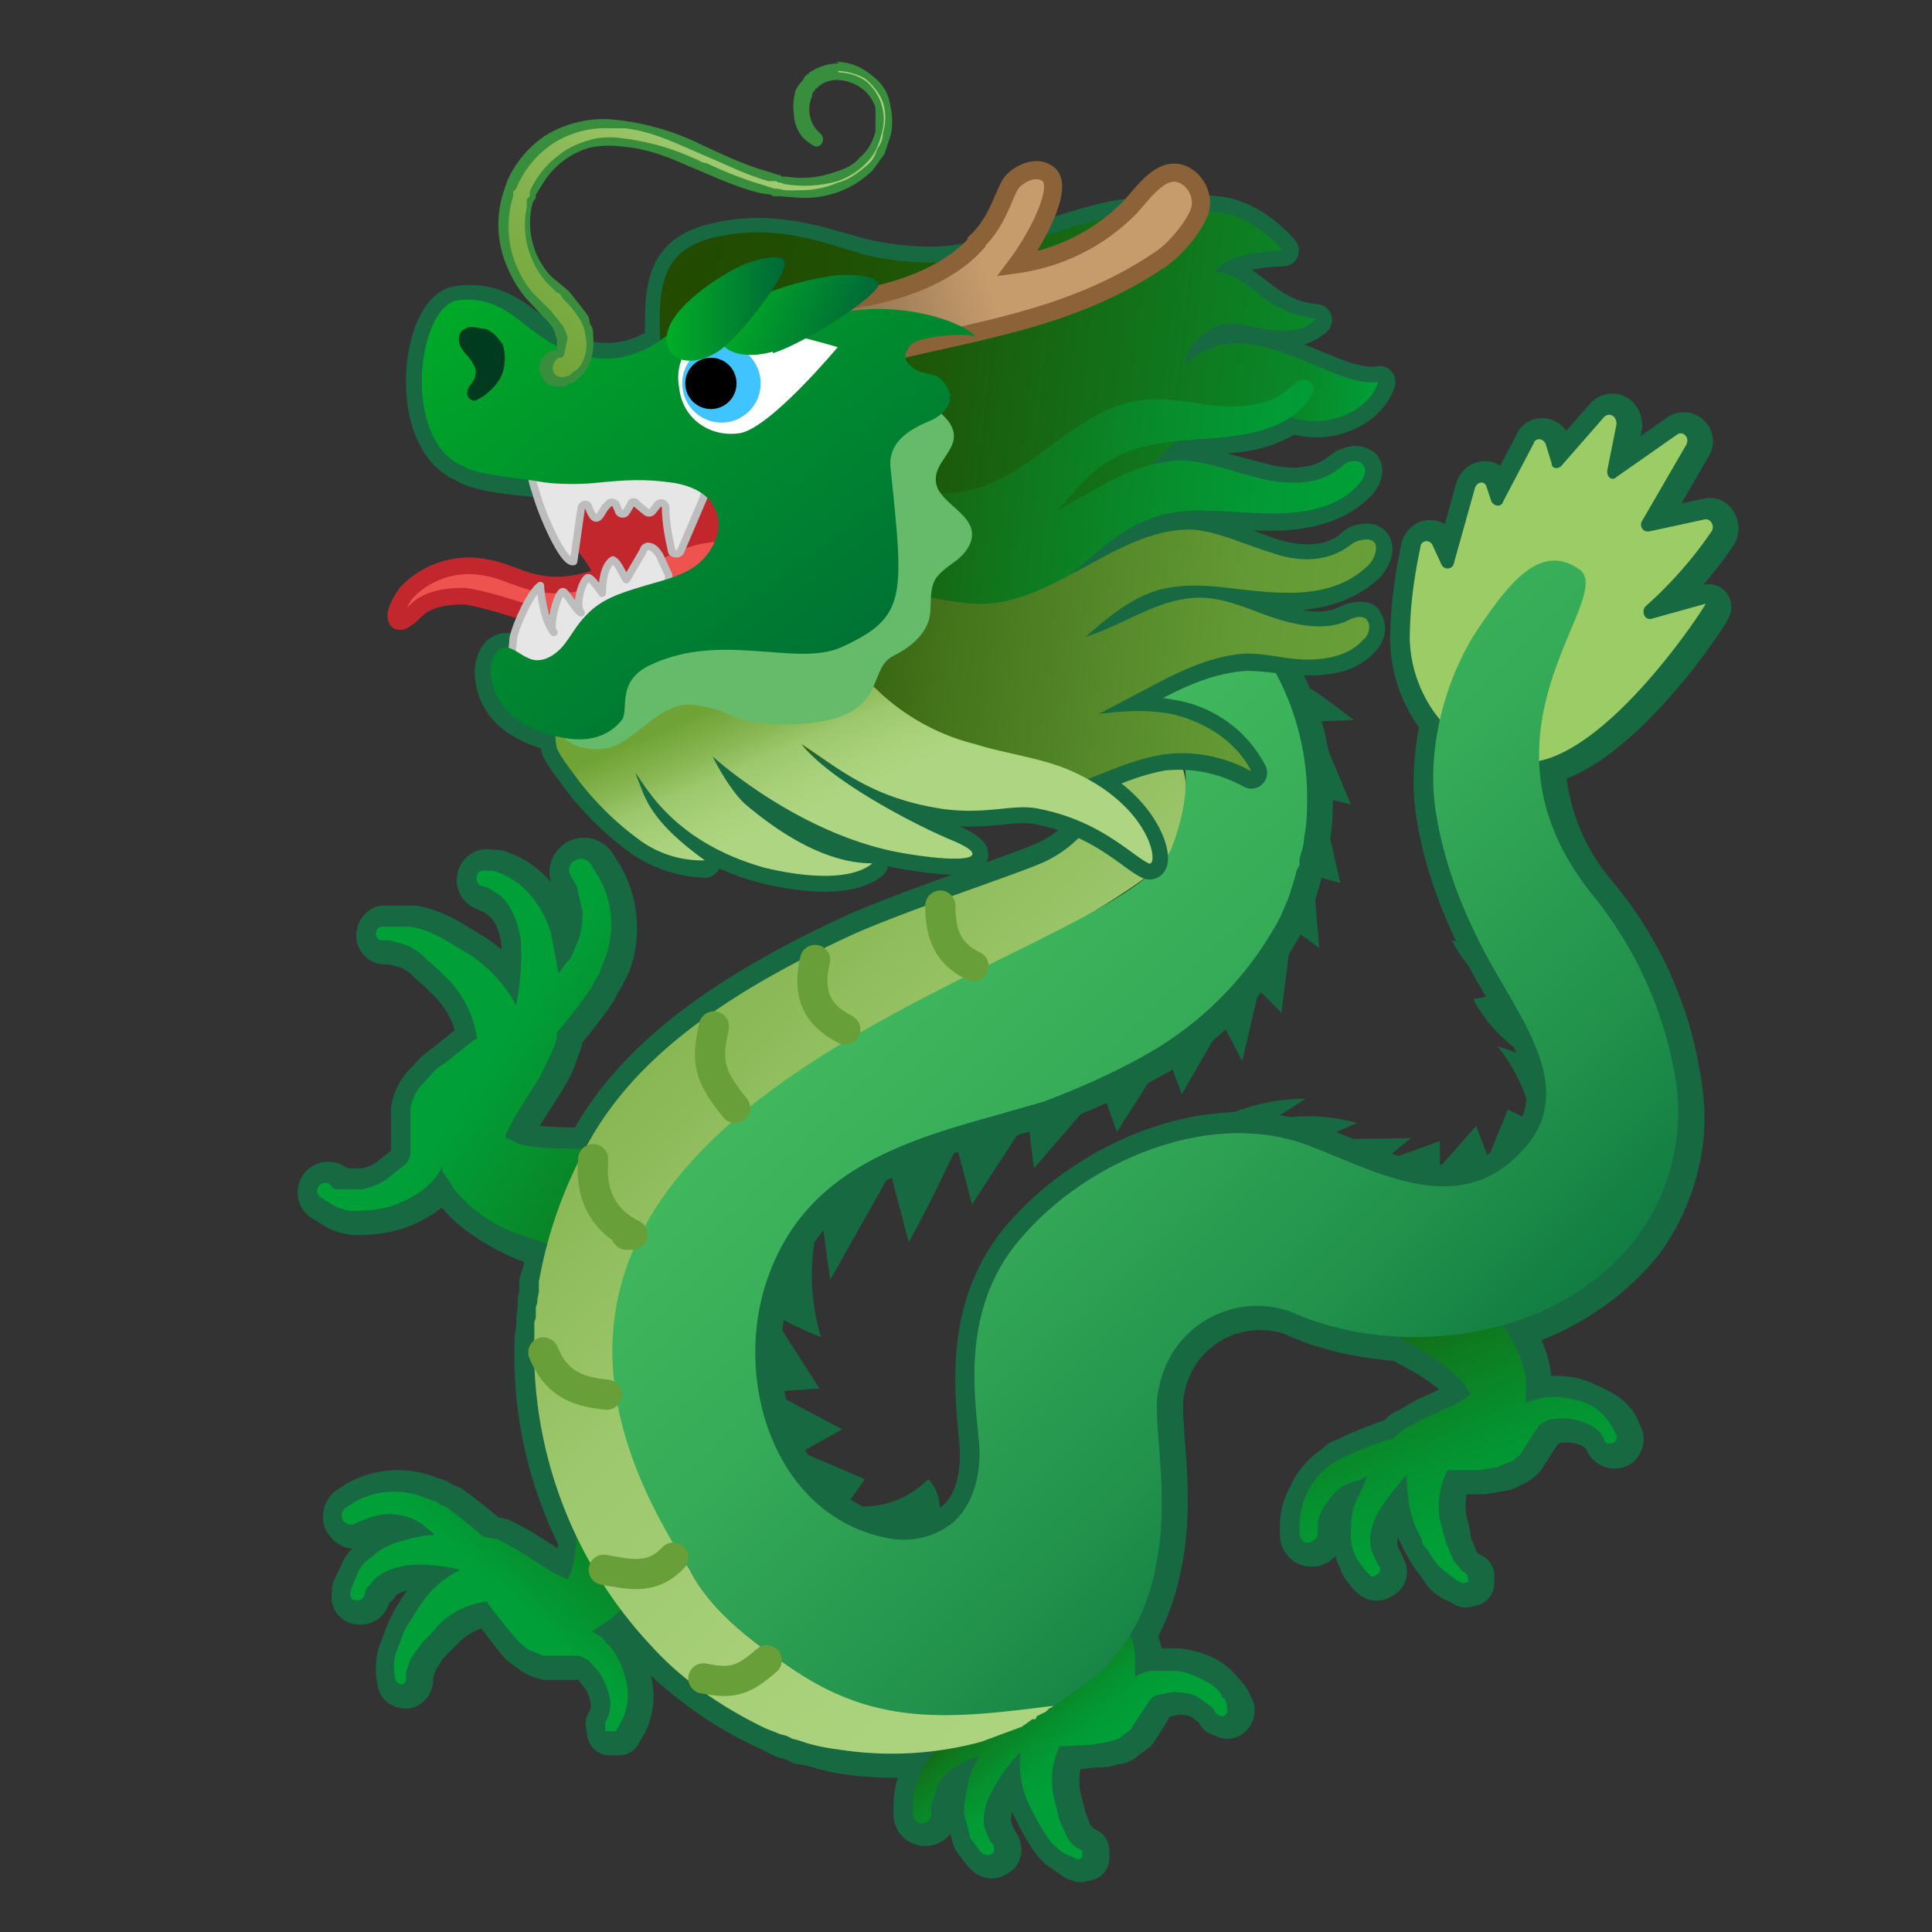 <svg viewBox="0 0 128 128" xmlns="http://www.w3.org/2000/svg"><rect x="0" y="0" width="128" height="128" fill="#333333" stroke="none"/><path d="M113.6 35.3c.2-.3 0-.9-.4-.8l-3.7.8c-.4 0-.7-.4-.5-.8l2.9-5c.3-.4-.2-.9-.6-.6l-4 2.8c-.3.3-.7 0-.6-.5l.6-3c0-.5-.4-.8-.8-.5l-2.8 3.2c-.2.3-.6.3-.7-.1l-.4-1.3c-.2-.4-.7-.4-.8 0l-2 3.8c-.1.4-.6.4-.8 0l-.3-1c-.1-.4-.7-.3-.8.2l-1.4 5c0 .4-.6.4-.8 0l-.6-1.3c-.2-.4-.7-.3-.8.2-.3 1.4-.7 3.7-.7 6.1a8.7 8.7 0 0 0 2 5.3c-.4 2-.6 4-.3 6 .6 4 2.3 7.9 4.4 11.4 2 3.4 4.8 7.7 1.2 11.3-4.2 4.4-9.7 1-14-.5-6.5-2.5-14.8 1-19.2 6.3-4.1 5-2.7 11.2-2.6 14 0 1.7-.4 3.6-1.8 4.7a5.2 5.2 0 0 1-4.3 1c-7.6-1.5-10.4-10.8-7.8-17.6 2.5-6.6 8.5-8.7 14.6-10.3l3.5-1c2.4-.9 4.9-2 7.4-3.4a22.6 22.6 0 0 0 8.3-8.8l.3-.7.3-.7.4-1.3.1-.4.2-.5V57c.1-.5.3-.9.3-1.4.2-1 .2-1.9.2-2.9a17.4 17.4 0 0 0-3.4-10 29 29 0 0 0-9-8.4l-2.6-1.7-.3-.2a6.2 6.2 0 0 0-8.3 1.7 6.6 6.6 0 0 0 1.3 9l1 .8 1.7 1.3a38 38 0 0 1 2.2 1.8 15 15 0 0 1 3 3.4l.7 1.4c.2.4 0 .7 0 1v.8-.2l-.2.5-.1.3-.1.1-.2.3-.2.3a8 8 0 0 1-2.7 2.2c-1.3.7-9.7 3.4-13.3 5.1-8.8 4.1-14.1 8.3-17 13.4l-.3.6c-1.5 0-3.2 0-4.4-.3l-.8-.4h-.1v-.2l.6-1.2 1.7-2.7c.3-.5.6-1 .8-1.7.1-.3.3-.6.3-1v-.2a31.6 31.6 0 0 0 2.3-3l.2-.4.3-.5.4-.8a6.8 6.8 0 0 0-.5-5.7l-.5-.8a.8.8 0 0 0-1-.2c-.4.3-.5.7-.3 1l.4.7c.1.4.4 1 .4 1.8 0 .7-.1 1.5-.5 2.4l-.3.6-.2.3-.3.3-.3.4-.5-2.7a7 7 0 0 0-1.2-2.3 5.1 5.1 0 0 0-2.6-1.8h-.4c-.3-.1-.6 0-.7.3-.1.3 0 .6.3.7l.4.2c.2 0 .5.2.8.5.6.4 1.2 1.4 1.4 2.8.1 1.3 0 2.8-.3 4.4a9.5 9.5 0 0 0-3-3.3l-1-.6-1-.6c-.6-.3-1.3-.6-2-.7h-2c-.2.1-.3.3-.3.5s.2.4.4.4h.5l1.1.3c.4.2 1 .5 1.4 1l.7.6.8.8a7 7 0 0 1 1.8 3.8l-.2.1-.5.4-1.5 1.2c-.4.3-.7.5-1.1 1l-.3.3a3.2 3.2 0 0 0-.8 1.6v3s-.1.5-.3.7l-1 .8a4 4 0 0 1-2 .9h-1.5c-.4 0-.5-.3-.5-.3a.5.5 0 0 0-.7.8l.8.5a3 3 0 0 0 2 .4 6.8 6.8 0 0 0 4.3-1.6 4 4 0 0 0 1-1.3v.3l.5.7.3.5c.5.6 1 1.1 1.6 1.5a13.6 13.6 0 0 0 4.6 2.2c-.1.4-.3.9-.3 1.4l-.3 1v.7l-.1.5v.5l-.1.7v.6l-.1.6a27 27 0 0 0 2.9 13.4c0 .7-.2 1.4-.3 2l-.3.6v.1h-.2l-1-.5-2.2-1.4-1.3-.7-.9-.2a31.8 31.8 0 0 0-2.5-2l-.3-.1-.4-.2c-.2-.2-.5-.2-.7-.3a5.4 5.4 0 0 0-4.7.3l-.6.4c-.2.2-.3.6-.1.8.2.3.5.4.8.2l.6-.2 1.4-.4a4 4 0 0 1 2 .4l.4.3.2.2.3.2.4.3c-.8 0-1.6.2-2.3.4a4 4 0 0 0-1.8 1c-.5.3-.9.7-1 1.1l-.5 1v.3c-.1.2 0 .5.2.5.2.1.5 0 .6-.2l.1-.3c.1-.2.2-.4.5-.6.3-.6 1.1-1 2.3-1.2 1-.1 2.2 0 3.6.3-1 .5-2 1.3-2.8 2.4l-.5.8-.4.8-.6 1.6a3.7 3.7 0 0 0 0 1.7c0 .2.2.3.4.3.1 0 .3-.2.3-.4v-.4l.3-.9.7-1.1.6-.6.6-.6a5.6 5.6 0 0 1 3.1-1.5l.1.1a36.6 36.6 0 0 0 2 2.6l.7.5c.2.2.6.3.9.4h2.4c.1 0 .5.1.7.3l.6.8c.4.5.6 1.1.7 1.6a2.3 2.3 0 0 1-.3 1.7l.1.6h.6l.4-.7c.2-.4.4-1 .4-1.7s-.2-1.5-.6-2.3l-.7-1.1-1-.8 1.2-.8.7-.7 2 2.5c2.1 2.1 4.7 4 7.6 5.3l1 .5h.3l.1.1.3.1.4.2.7.1a13 13 0 0 0 1.9.5 22.7 22.7 0 0 0 6.5.1 5 5 0 0 0-1.5 3.4v.7c0 .4.3.6.6.6.4 0 .6-.3.6-.6v-.6c.1-.3.2-.8.5-1.3s.7-1 1.3-1.3l.5-.3.5-.2.5-.2-.9 2c-.2.7-.2 1.4-.1 2l.4 1.5.6.8.2.2c.2.2.4.2.6 0 .2 0 .2-.3.1-.5l-.2-.3-.3-.7c-.2-.5-.2-1.4.3-2.4a11 11 0 0 1 2-2.8c-.1 1 0 2.3.6 3.5l.4.8.4.7c.3.5.6 1 1 1.3l1 .7.3.1.4-.1v-.5l-.4-.2-.6-.6-.5-1.2-.2-.8-.2-.8a5.2 5.2 0 0 1 .4-3.2h.1l2-.2c.4 0 .7 0 1.1-.2.2 0 .5 0 .7-.2l.8-.6.7-1.1.5-.9.6-.3 1-.2c.6 0 1.2.1 1.6.3l1 .7.2.4.5.2c.2 0 .4-.3.3-.5l-.3-.6c-.3-.3-.6-.8-1.2-1.2s-1.3-.6-2.1-.7h-1.3c-.4.2-.8.2-1.2.5v-1.4c0-.5-.2-1-.4-1.5.6-1.1 1.3-2.6 1.7-4.7 1-4.8-.3-9.8.2-11.6a6.6 6.6 0 0 1 8.7-5c2.1 1 4.6 1.5 7.1 1.7l1.8 1c1 .6 2 1.4 2.7 2.1l.4.6v.1l-1 .6-2.2 1-1.2.7c-.3.1-.5.3-.7.6a21.9 21.9 0 0 0-3.5 1.4c-.2 0-.4.2-.6.4-.8.5-1.4 1.3-1.7 2-.4.7-.5 1.4-.5 1.8v.7a.6.6 0 0 0 1.2 0v-.5c0-.3.3-.9.5-1.3.3-.5.8-1 1.4-1.4l.5-.2.5-.2.4-.1-.8 2c-.2.6-.3 1.3-.2 1.9 0 .6.2 1.1.4 1.5.1.4.4.6.5.8l.2.2c.2.2.4.2.6 0 .2 0 .3-.3.1-.5l-.1-.3-.3-.6c-.2-.6-.2-1.5.3-2.5.4-.9 1.1-1.8 2-2.7 0 1 0 2.3.5 3.5l.4.8.4.7 1 1.4c.4.4.7.5 1 .6l.3.2.4-.1v-.5l-.4-.2c-.1-.1-.4-.3-.6-.7l-.5-1.2-.1-.7-.2-.8a5.3 5.3 0 0 1 .4-3.3h2.2l1.1-.2c.2 0 .5-.1.7-.3.3 0 .6-.3.8-.5l.7-1.1.6-.9.6-.3a4 4 0 0 1 2.6.2 2.3 2.3 0 0 1 1.1 1.1c.1.2.3.3.5.3.3 0 .4-.3.4-.5l-.3-.7c-.2-.4-.6-.8-1.2-1.1s-1.3-.7-2.1-.8a5 5 0 0 0-1.3 0 2 2 0 0 0-1.2.4v-1.4a5.6 5.6 0 0 0-1.5-3.7c3.5-1 6.7-3 9-5.9 2-2.8 3-6.4 2.5-9.8a25 25 0 0 0-5.5-12.8 14.5 14.5 0 0 1-3.6-9c5.1-1 11.2-10.3 11-10.3l-3.6 1c-.4 0-.7-.6-.3-1 1.6-1.4 3-3 4.3-4.9zM33.6 76v-.2.2zm4.4 28.9zm59.8-12.4v-.2c.2 0 .1 0 0 .2z" fill="none" stroke="#176942" stroke-linecap="round" stroke-linejoin="round" stroke-miterlimit="10" stroke-width="3"/><path d="M86.5 72.8l-2.2 1.4c1.9-.4 3.8-.3 5.6.2l-2.5 1.1 6.1-.1-2 1.6 3.9-1.4v1.7l2.4-2.7.8 2.1 1.3-3.2 1.6.8c-.3-1.8-1.1-3.5-2.3-5l2 .7a9.9 9.9 0 0 1-3.6-3.8l2.1-.4c-1.5-.7-2.8-2-3.5-3.5l1.5.4c-3.8-3.8-1.9-4.5-2-6.4 0-.1 2.9 6 4.5 8.5 1.1 1.8 2.3 3.6 2.8 5.7s.5 4.3-.7 6c-1.5 2.2-4.4 3-7 2.7s-4.9-1.4-7.3-2.4c-2.4-1-4.9-2-7.5-1.8-.5 0-2 .7-2.5.8.5-1 3.3-2 4.3-2.3 1.4-.5 2.8-.7 4.2-.7z" fill="#176942"/><linearGradient id="a" x1="65.6" x2="71.4" y1="110.3" y2="117.1" gradientUnits="userSpaceOnUse"><stop stop-color="#224A00" offset="0"/><stop stop-color="#1D5608" offset=".1"/><stop stop-color="#10761D" offset=".3"/><stop stop-color="#078D2C" offset=".6"/><stop stop-color="#029A35" offset=".8"/><stop stop-color="#009F38" offset="1"/></linearGradient><path d="M81 112.5c-.1-.4-.5-.8-1.1-1.1s-1.3-.7-2.2-.7h-1.3c-.4 0-.7.1-1.2.4v-1.3c0-.6-.2-1.2-.4-1.7-.4-1-1-1.8-1.5-2.5l-1.5-1.7-3-3v-.1a3.3 3.3 0 1 0-4 5.2l3.6 2c1 .6 2.1 1.3 2.8 2l.3.5.1.2-1 .6-2.2 1-1.2.8-.7.6-1.4.6a18 18 0 0 0-2 .9l-.6.4a5.2 5.2 0 0 0-2 4.6c0 .3.2.6.6.6.3 0 .6-.3.6-.6v-.6l.4-1.3c.3-.5.7-1 1.3-1.3l.5-.3.5-.2.5-.2c-.4.7-.7 1.4-.8 2s-.3 1.4-.2 2l.4 1.5.6.8.2.2c.2.1.4.2.6 0 .2 0 .2-.4.1-.6l-.2-.2-.3-.7c-.2-.5-.2-1.4.3-2.4a11 11 0 0 1 2-2.8c-.1 1 0 2.3.6 3.5l.4.8.4.7c.3.5.6 1 1 1.3.3.3.7.5 1 .6l.4.2.3-.1v-.5l-.4-.2c-.2-.2-.4-.3-.6-.7l-.5-1.1-.2-.8-.2-.8a5.2 5.2 0 0 1 .4-3.3h.1l2-.1 1.1-.2.7-.2.8-.6.7-1.1.6-.9s.3-.3.5-.3l1-.2c.6 0 1.2.1 1.6.3l1 .7.2.3c.1.2.3.3.5.3s.4-.3.3-.5c0-.1 0-.4-.2-.7zm-9.2-2.1c.1 0 0 0 0 .1v-.1z" fill="url(#a)"/><linearGradient id="b" x1="88.9" x2="97.9" y1="80.6" y2="101.3" gradientUnits="userSpaceOnUse"><stop stop-color="#224A00" offset="0"/><stop stop-color="#205004" offset=".1"/><stop stop-color="#0E7B20" offset=".5"/><stop stop-color="#049532" offset=".8"/><stop stop-color="#009F38" offset="1"/></linearGradient><path d="M107.1 95.1l-.3-.6c-.3-.4-.5-.8-1.1-1.2s-1.3-.6-2.1-.7a5 5 0 0 0-1.4 0l-1.1.3v-1.3c0-.6-.2-1.2-.4-1.7-.4-1-.9-1.8-1.4-2.5a23 23 0 0 0-1.4-1.8L95 82.5l-.7-.7a3.3 3.3 0 1 0-3.5 5.7l3.6 2.1c1 .6 2 1.4 2.6 2.1l.4.6v.1l-.9.6-2.2 1-1.3.7-.7.6a21.9 21.9 0 0 0-3.4 1.3l-.7.4a5 5 0 0 0-2.1 3.9v.7c0 .3.2.6.5.6.4 0 .7-.3.7-.6v-.6c0-.4.2-.8.5-1.3.3-.4.7-1 1.3-1.3l.5-.2.6-.2.4-.2-.9 2c-.2.7-.2 1.4-.2 2 0 .6.2 1.1.4 1.5l.6.8.2.2c.1.2.4.2.5 0 .2 0 .3-.3.2-.5l-.2-.3-.3-.7c-.2-.5-.2-1.4.3-2.4.5-.9 1.2-1.8 2-2.7 0 1 .1 2.3.6 3.5l.4.8c0 .3.2.5.4.7.3.5.6 1 1 1.3l.9.7.4.2.4-.1-.1-.5-.3-.2-.6-.7-.5-1.2-.2-.7-.2-.8a5.3 5.3 0 0 1 .5-3.3H98l1.2-.2.7-.3c.3 0 .5-.3.8-.5l.7-1.1.6-.9.5-.3a4 4 0 0 1 2.6.2c.5.2.8.5 1 .7l.2.4c0 .2.3.3.5.2.2 0 .4-.3.3-.5zm-9.4-3z" fill="url(#b)"/><path d="M89.7 47.7l-2.5.1 2.3 5.5-2-.5 1.3 5.7L87 58l.4 4.8-1.8-1.3-.7 5.6-1.5-1.5-1.1 4.7-1.3-2.5-2.7 4.7-1-2.7L74 75l-1-2.8-4.5 5.2-.4-3.3-3.7 5.7-1-3.8c-1 2-2 4.2-3.2 6.3L59 77.7l-4 7.1-.6-4.4a14 14 0 0 0 0 8.2c-1.2-.5-2.3-1-3.3-1.6l3.2 5-3.2.2 4.7 2.5-2.7 1.5 4.2 1.8-1.2 1.7c2 .4 4-.3 5.4-1.7 1 1 1 2.8.1 3.9-1 1-2.5 1.4-3.9 1s-2.6-1-3.6-2c-2.8-2.5-4.6-6.1-4.9-9.8s.7-7.6 3-10.6c3.5-4.8 9.5-7 15-9s11.6-4 15.3-8.7a15.7 15.7 0 0 0 3-13.5c-.2-.9-1.6-3.4-1-4.2.9-1 4.3 2 5.2 2.6z" fill="#176942"/><linearGradient id="c" x1="45.9" x2="33.4" y1="91.8" y2="105.6" gradientUnits="userSpaceOnUse"><stop stop-color="#224A00" offset="0"/><stop stop-color="#146E18" offset=".4"/><stop stop-color="#009F38" offset="1"/></linearGradient><path d="M41.4 92.3a3.5 3.5 0 0 0-3.3 3.6l.1 4.4c0 1.2 0 2.6-.3 3.6l-.2.6-.1.1h-.1l-1-.5-2.2-1.4-1.3-.7-1-.2a31.8 31.8 0 0 0-2.5-2l-.3-.1-.3-.2-.8-.3a5.4 5.4 0 0 0-4.6.3l-.6.4c-.3.2-.3.6-.2.8.2.3.6.4.9.2l.5-.2a4 4 0 0 1 3.4 0l.5.3.2.2.3.2.3.3c-.8 0-1.5.2-2.2.4-.7.2-1.4.5-1.9 1-.5.3-.8.7-1 1.1l-.4 1-.1.3c0 .2 0 .5.3.5.2.1.5 0 .6-.2l.1-.3c0-.2.2-.4.4-.6.4-.6 1.2-1 2.4-1.2 1-.1 2.2 0 3.5.3-1 .5-2 1.3-2.7 2.4l-.5.8-.5.8-.6 1.6a3.7 3.7 0 0 0 0 1.7c.1.2.3.3.4.3.2 0 .3-.2.3-.4v-.4l.3-.9.8-1.1.6-.6.5-.6a5.6 5.6 0 0 1 3.2-1.5v.1a36.6 36.6 0 0 0 2.1 2.6l.6.5 1 .4h2.4l.6.3.7.8c.3.5.6 1.1.7 1.7a2.2 2.2 0 0 1-.3 1.6v.6h.7l.4-.7c.2-.4.4-1 .4-1.7s-.2-1.5-.6-2.3c-.2-.4-.4-.8-.8-1.1a2 2 0 0 0-1-.8l1.2-.8a7 7 0 0 0 1.3-1.3c.7-1 1-1.9 1.4-2.7l.7-2.3 1.1-4.3.1-1c0-2-1.7-3.4-3.6-3.4zM38 104.7h-.1.1z" fill="url(#c)"/><linearGradient id="d" x1="32.6" x2="55.8" y1="69.9" y2="85.1" gradientUnits="userSpaceOnUse"><stop stop-color="#009F38" offset="0"/><stop stop-color="#06902E" offset=".2"/><stop stop-color="#156A15" offset=".7"/><stop stop-color="#224A00" offset="1"/></linearGradient><path d="M44 75.9h-1.4l-3.9.2c-1.4 0-3.1 0-4.3-.3l-.8-.4h-.1v-.2l.6-1.2 1.7-2.7.8-1.7c.1-.3.3-.6.3-1v-.2a31.6 31.6 0 0 0 2.3-3l.2-.4.3-.5.3-.8a6.3 6.3 0 0 0-.4-5.7l-.5-.8a.8.8 0 0 0-1-.2c-.4.2-.5.7-.3 1l.4.7.4 1.7c0 .8-.1 1.6-.5 2.4l-.3.7-.2.2-.3.4-.3.4-.5-2.7a7 7 0 0 0-1.2-2.3 5.1 5.1 0 0 0-2.6-1.8h-.4c-.3-.1-.6 0-.7.3-.1.2 0 .6.3.7l.4.1.8.5c.6.5 1.2 1.5 1.4 3a17 17 0 0 1-.3 4.3 9.5 9.5 0 0 0-3-3.3l-1-.6-1-.6c-.6-.3-1.3-.6-2-.7h-2c-.2.1-.3.3-.3.5s.2.4.4.4h.5l1.1.3c.4.2 1 .5 1.4 1l.7.6.8.8a7 7 0 0 1 1.8 3.8l-.2.1-.5.4-1.5 1.2c-.4.2-.7.5-1.1 1l-.3.3a3.2 3.2 0 0 0-.8 1.6v3s-.1.5-.3.7l-1 .8a4 4 0 0 1-2 .9h-1.5c-.4 0-.5-.3-.5-.3a.5.5 0 0 0-.7.8l.8.5a3 3 0 0 0 2 .4 6.8 6.8 0 0 0 4.3-1.6 4 4 0 0 0 1-1.3v.3l.5.7.3.5a9.8 9.8 0 0 0 5 3.2l2.8 1 4 .9 1.3.4a4.3 4.3 0 0 0 5.3-4.3 4.3 4.3 0 0 0-4.4-4.1zm-10.6-.1v-.2.2z" fill="url(#d)"/><path d="M94.9 36.1l.6 1.3c.2.4.7.3.8 0l1.4-5c.1-.5.7-.6.8-.1l.3.9c.2.4.7.4.8 0l2-3.8c.1-.4.6-.4.8 0l.4 1.3c0 .4.5.4.7.1l2.8-3.2c.4-.3.8 0 .8.5l-.6 3c-.1.5.3.8.6.5l4-2.8c.4-.3.9.2.6.7l-2.9 5c-.2.3 0 .8.5.7l3.7-.8c.4 0 .6.5.4.8a26.9 26.9 0 0 1-4.3 4.9c-.4.3-.2 1 .3.9l3.6-1c.1 0-7 11-12.3 10.5a8 8 0 0 1-6-3.8 8.8 8.8 0 0 1-1.3-4.3c0-2.5.4-4.7.7-6.1 0-.5.6-.6.8-.2z" fill="#9CCC65"/><linearGradient id="e" x1="72.7" x2="72.9" y1="53.2" y2="53.4" gradientUnits="userSpaceOnUse"><stop stop-color="#47BF62" offset=".3"/><stop stop-color="#43BA5F" offset=".4"/><stop stop-color="#36AB58" offset=".6"/><stop stop-color="#22924C" offset=".8"/><stop stop-color="#066F3B" offset="1"/><stop stop-color="#006837" offset="1"/></linearGradient><path d="M72.8 53.5v-.3.2z" fill="url(#e)"/><linearGradient id="f" x1="31.1" x2="86.3" y1="49.5" y2="105.3" gradientUnits="userSpaceOnUse"><stop stop-color="#70A336" offset="0"/><stop stop-color="#89B754" offset=".3"/><stop stop-color="#9DC86D" offset=".5"/><stop stop-color="#AAD27C" offset=".8"/><stop stop-color="#AED581" offset="1"/></linearGradient><path d="M51.7 110c-3-2-5-4-6-6-18-27 32-43.1 32-48 3-6-2-10-8-12-1.3 0-2.9-.4-4.4-.2l1.7 1.3a38 38 0 0 1 2.1 1.8c1.4 1.1 2.5 2.4 3.1 3.4l.6 1.4c.1.4.2.7.1 1v.6c0-.3-.1.2-.1.2v-.2l-.1.5-.1.3-.1.1-.2.3-.2.3a8 8 0 0 1-2.7 2.2c-1.3.7-9.7 3.4-13.3 5.1-8.8 4.1-14.1 8.3-17 13.4a29.6 29.6 0 0 0-3.2 8.4l-.2 1v.7l-.1.5v.2l-.1.3v.7l-.1.3v.9a28.7 28.7 0 0 0 7.8 20.6c2 2.2 4.6 4 7.5 5.4l1 .4.4.1.4.2.4.1.6.2a13 13 0 0 0 2 .4 22.7 22.7 0 0 0 9.5-.5l2.7-1 .7-.5h.2l.1-.2.2-.1.4-.2.2-.2.2-.1.2-.2c-5.8-1.2-12.3 1.5-18.2-2.9z" fill="url(#f)"/><linearGradient id="g" x1="32.6" x2="102.6" y1="28.2" y2="99" gradientUnits="userSpaceOnUse"><stop stop-color="#47BF62" offset=".3"/><stop stop-color="#43BA5F" offset=".4"/><stop stop-color="#36AB58" offset=".6"/><stop stop-color="#22924C" offset=".8"/><stop stop-color="#066F3B" offset="1"/><stop stop-color="#006837" offset="1"/></linearGradient><path d="M111.1 72.1a26 26 0 0 0-5.5-12.7c-8.9-10.9 1.7-19.9-1-21.7-2.6-1.8-4.7 1.1-6.5 3.7-2.3 3.3-3.6 8.1-3 12.2s2.3 8 4.4 11.5c2 3.5 4.8 7.7 1.2 11.3-4.2 4.4-9.7 1.1-14-.5-6.5-2.5-14.8 1-19.2 6.3-4.2 5-2.7 11.3-2.6 14 0 1.8-.5 3.6-1.8 4.7a5.2 5.2 0 0 1-4.3 1C51.1 100.4 48.4 91 51 84.3c2.5-6.6 8.5-8.6 14.6-10.3l3.5-1c2.4-.9 4.9-2 7.3-3.4a22.6 22.6 0 0 0 8.4-8.8l.3-.7.3-.7.4-1.3.1-.4.2-.4v-.4c.1-.4.3-.9.3-1.4.2-1 .2-1.9.2-2.8a17.4 17.4 0 0 0-3.4-10.2 29 29 0 0 0-9-8.3l-2.6-1.7-.3-.2A6.2 6.2 0 0 0 63 34a6.6 6.6 0 0 0 1.3 9l1 .8c1.5-.2 3.1.2 4.4.2 6 2 10.9 3.9 8 12s-53 16.1-32 48c1 2 3 4 6 6 6 4.5 11.1 3.9 18.2 3 .6-.5 2.6-1.8 3.2-2.4a13 13 0 0 0 3.5-7c1-4.8-.4-9.8.2-11.7a6.6 6.6 0 0 1 8.7-5c7.1 3.2 17.8 2 23-5 2-2.7 3-6.3 2.6-9.8z" fill="url(#g)"/><linearGradient id="h" x1="-62.3" x2="-47.8" y1="-121.2" y2="-94.1" gradientUnits="userSpaceOnUse"><stop stop-color="#43A047" offset="0"/><stop stop-color="#3E9842" offset=".1"/><stop stop-color="#328436" offset=".6"/><stop stop-color="#2E7D32" offset=".8"/></linearGradient><path d="M-14-103.6v-.5c0-.8 0-1.5-.3-2.2a13 13 0 0 0-1.6-3.6 22 22 0 0 0-4.5-5 48 48 0 0 0-9.6-6 97.3 97.3 0 0 0-15-5.8l-1.4-.5c.8 3.4 2 6.7 2.7 10 3 1 6.3 2.1 10 3.8 2.7 1.2 5.5 2.7 8 4.6 1.2 1 2.3 2 3 3 .3.6.6 1 .7 1.5l.2.8v.2s0-.2 0 0a4.5 4.5 0 0 1 0 1l-.2.2c0 .1-.2.3-.7.5-1 .4-2.9.4-4.7.3-3.9-.2-8-1-12.2-1.7l-12.5-2.3a153.5 153.5 0 0 0-21.5-1.9 55 55 0 0 0-8.6 1.1c-1.8.5-3.5 1.2-5.1 2.3-.8.5-1.6 1.2-2.1 2a5 5 0 0 0 0 5.6l1.5 1.8c2.2 2 4.5 2.7 6.4 3.2 1.8.5 3.3.7 4.3.8h1.6L-77-91a29.1 29.1 0 0 1-6.5-3c-.9-.6-1.8-1.3-2.5-2.1-.7-.9-1.2-2-1-2.8 0-.8.6-1.5 1.8-2.1a13 13 0 0 1 4-1.3 33.9 33.9 0 0 1 7.7-.4 89.1 89.1 0 0 1 8.4.8c7.8 1 15.9 3.1 24.2 5.1 4.2 1 8.4 2 13 2.5 2.3.2 4.7.4 7.6-.4a9 9 0 0 0 4.4-2.7 7.9 7.9 0 0 0 1.8-3.5l.2-1.2v-1.6z" fill="url(#h)"/><path d="M-42-122.7a106.2 106.2 0 0 1 10.7 4.4c2.7 1.4 5.9 3 9 5.6a19 19 0 0 1 4 4.3A10.4 10.4 0 0 1-17-104v1.6l-.2.9-.2.8a5 5 0 0 1-1 1.5c-.8 1-2.2 1.6-2.9 1.8-1.2.3-2.3.4-3.7.4l-2.8-.1a93 93 0 0 1-11.5-2.2l-1-.3-3.4-.8-7.4-1.7 7.5 1.3 3.4.7A105.8 105.8 0 0 0-26-98.3a13 13 0 0 0 4.2-.5c1.3-.5 2-1.2 2.5-2l.2-.8.1-.4V-102.8l.1-.4V-104.1l-.3-1.1a9 9 0 0 0-1.2-2.2c-.8-1.3-2-2.5-3.6-3.7-2.9-2.2-6-3.8-8.6-5a90.8 90.8 0 0 0-8.7-3.4l-.8-3.2m-4.4-4.5c.8 3.4 2 6.7 2.7 10 3 1 6.3 2.2 10 3.8a46 46 0 0 1 8 4.6c1.2 1 2.3 2 3 3l.8 1.6.1.7v.2a4.9 4.9 0 0 1 0 1l-.1.3-.8.4c-.7.3-2 .4-3.2.4h-1.5c-3.8-.3-8-1-12.2-1.8l-12.5-2.3a153.5 153.5 0 0 0-18.6-1.9h-1a58.5 58.5 0 0 0-10.5 1.1c-1.8.5-3.5 1.2-5.1 2.3-.8.5-1.6 1.2-2.1 2a5 5 0 0 0 0 5.6l1.5 1.8c2.2 2 4.5 2.7 6.4 3.2 1.8.5 3.3.7 4.3.8h1.6l-1.5-.5a29.1 29.1 0 0 1-6.5-3c-.9-.6-1.8-1.3-2.5-2.1-.7-.9-1.2-2-1-2.8 0-.8.6-1.5 1.7-2.1a13 13 0 0 1 4.1-1.3c1.6-.3 3.3-.4 5-.4h.6a45 45 0 0 1 4.8.2l5.7.6c7.7 1 15.9 3.1 24.2 5.1 4.2 1 8.4 2 13 2.5l3.1.2c1.4 0 2.8-.1 4.5-.6a9 9 0 0 0 4.4-2.7 7.9 7.9 0 0 0 1.8-3.5l.2-1.2v-2.1l-.3-2.1a13 13 0 0 0-1.6-3.7 22 22 0 0 0-4.6-5 48 48 0 0 0-9.5-6 97.3 97.3 0 0 0-15-5.8l-1.4-.5z" fill="#424242" opacity=".2"/><path d="M-87.8-139.5c-7.2-3.8-11.7-2.8-14 1-4.7 7.8 2 8.3 1.5 13.5-.5 5.1-8.2 4.6-13.6 10.9-5.7 6.6-14.7 4.8-17 5.5-2.2.7-3.1 2-3.1 4 0 2.8 2 3.6 2 3.6s-.2-1 .6-2.1c0 1 .6 2 1.8 2.4 0 0-.1-3.5 2.4-3.6 4-.2 5.1 1.8 5.5 2.3-1.3 1.8-4.3 2.1-4.3 2.1s3 3.5 7.6 0c.8.5 7.2-4.8 14.6-5.6 10.6-1.1 13-6.8 16.8-13 5.9-9.8 6.5-17.2-.7-21z" fill="#33691E"/><path d="M-95.7-138.9c1.8 0 4 .7 6.6 2 1.8 1 3 2.3 3.4 3.9.9 2.9-.5 7.4-3.9 13l-.9 1.5c-3.1 5.3-5.4 9.1-13.6 10-5.5.6-10.3 3.3-13.2 4.9a29.8 29.8 0 0 1-1.5.8 3 3 0 0 0-.7-1.3v-.1c-.4-.4-1.2-1.4-2.7-2.1 3.5-.7 7.4-2.2 10.6-5.9 2.1-2.4 4.6-3.6 7-4.8 3.3-1.6 6.9-3.3 7.3-7.8.2-3-1.1-5-2.1-6.5-1.2-1.8-1.7-2.5.1-5.6a4 4 0 0 1 3.6-2m0-3a6.8 6.8 0 0 0-6.1 3.5c-4.7 7.7 2 8.2 1.5 13.4-.5 5.1-8.2 4.6-13.6 10.9-5.7 6.6-14.7 4.8-17 5.5s-3.1 2-3.1 4c0 2.8 2 3.6 2 3.6s-.2-1 .6-2.1c0 1 .6 2 1.8 2.4 0 0-.1-3.5 2.4-3.6h.5c3.6 0 4.6 1.9 5 2.3-1.3 1.8-4.3 2.1-4.3 2.1s1.3 1.6 3.6 1.6c1 0 2.5-.4 4-1.5h.1c1.2 0 7.4-5 14.5-5.7 10.6-1.1 13-6.8 16.8-13 5.9-9.8 6.5-17.2-.8-21a17.7 17.7 0 0 0-7.9-2.4z" fill="#424242" opacity=".2"/><linearGradient id="i" x1="-111.6" x2="-76" y1="-174.9" y2="-108.8" gradientUnits="userSpaceOnUse"><stop stop-color="#43A047" offset="0"/><stop stop-color="#3E9842" offset=".1"/><stop stop-color="#328436" offset=".6"/><stop stop-color="#2E7D32" offset=".8"/></linearGradient><path d="M-33-107.2c.7-14.5-13.2-19.4-13.5-20.8l-.5-.1a130 130 0 0 0-34.4-10.6c-20.4-3.2-14.3-13.3-13.3-16.9s5.7-9.3 3.4-18.9-14.3 6.6-14.3 6.6-2 3.5-15.3 19.9c-9.6 12-10.7 21-7.2 26.6 5 8.1 9.5 8.4 38 10.4 19.2 1.3 28.9 3 33.2 4.1A46 46 0 0 1-69.2-97c-2.6 1.5-6.5 3.6-9.6 3.1-1.7-.2-3.2-1-4.7-1.7-1-.4-2.2-1-3.3-1.2-2-.2-7.8-.8-10 3.6-.9 1.5-.4 3-.4 3s1.4-1.5 3.2-2.2c-.3 1.4.1 2.4.1 2.4s1.2-2 5.6-1.8c1.9.1 3.7 1.8 3.7 1.8s31.8 1.1 41.2-1.2c6.5-1.6 10.2-11.2 10.4-15.9z" fill="url(#i)"/><path d="M-94.4-174.5l.2.7a20 20 0 0 1-2 14.1c-.6 1.2-1.1 2.3-1.4 3.3 0 .3-.2.7-.4 1.1-.9 2.5-2.5 7.2.1 11.6 2.4 4 7.7 6.6 16 8 10.8 1.6 26.4 6.4 33.5 10.2h.1c.5.6 1.2 1 2 1.5 3.8 2.5 10.8 7 10.3 16.7a20 20 0 0 1-2.5 7.7c-1.6 3-3.6 4.9-5.6 5.4-2.6.6-9 1.4-24.6 1.4h-2l3-1.7c4.8-2.9 10.9-7 13.3-10.7a3 3 0 0 0-1.8-4.6c-5-1.2-15-3-33.6-4.2h-.9c-28-2-30.8-2.4-34.8-9-3.3-5.2-.8-13.5 7-23.1 12-14.9 14.9-19.3 15.4-20 3-4 7-7.9 8.7-8.4m.3-3c-4.3 0-11.5 9.6-11.5 9.6s-2 3.5-15.3 19.9c-9.6 12-10.7 21-7.2 26.6 5 8.1 9.5 8.4 38 10.4 19.2 1.3 28.8 3.1 33.2 4.1A46 46 0 0 1-69.2-97a18.7 18.7 0 0 1-8.7 3.2h-1c-1.6-.3-3.1-1-4.6-1.7-1-.5-2.2-1.1-3.3-1.3l-2.5-.1c-2.6 0-6 .6-7.6 3.7-.8 1.5-.3 3-.3 3s1.4-1.5 3.2-2.2c-.3 1.4.1 2.4.1 2.4s1-1.8 4.9-1.8h.7c1.9.1 3.6 1.8 3.6 1.8s7.3.3 16 .3c9.4 0 20.4-.3 25.3-1.5 6.4-1.8 10.2-11.3 10.4-16 .7-14.5-13.2-19.4-13.5-20.8l-.5-.1a130 130 0 0 0-34.4-10.6c-20.4-3.2-14.3-13.3-13.3-16.9 1-3.5 5.7-9.3 3.4-18.9-.5-2.2-1.5-3-2.8-3z" fill="#424242" opacity=".2"/><linearGradient id="j" x1="-100.3" x2="-53.3" y1="-185.9" y2="-138.6" gradientUnits="userSpaceOnUse"><stop stop-color="#6BB828" offset="0"/><stop stop-color="#59A62B" offset=".3"/><stop stop-color="#2E7D32" offset=".9"/></linearGradient><path d="M-104.4-140.8s2-6.2 10-10.8c7.2-4 12.7-5.5 12-15.8a59 59 0 0 0-4.7-19.4s6.4-1.1 18.1.6 25.6 7 37.4 20 17.6 22.3 18.8 46c0 0-1.6-17.7-16.9-22.9s-14 12.3-14 12.3-.1 18.2-.8 21.5 0-12.6-3.3-20.5c-3-7-10.8-16-23.5-3l-8.6 12.5s3.8-19.3.2-23.6c-3.5-4-11.6-8.6-24.8 3.3l.1-.2z" fill="url(#j)"/><path d="M-81.4-184.2c3.7 0 7.7.3 12 1a58.2 58.2 0 0 1 35.6 19 59 59 0 0 1 15.1 24.5 25.6 25.6 0 0 0-16.2-7.4c-3.2 0-6 1.2-8 3.3a16.3 16.3 0 0 0-3.8 9.6c-3-5.2-7.6-8.2-12.5-8.2-4.6 0-9.4 2.5-14.2 7.5-.2 0-.3.2-.4.4l-1.5 2.2c.6-9.1-.9-12-2.1-13.5a15 15 0 0 0-11.3-5.5c5.4-3 10-6.4 9.4-16.3a61.8 61.8 0 0 0-3.5-16.6h1.4m0-3c-3.7 0-5.7.3-5.7.3s4.2 9.2 4.8 19.5-4.9 11.7-12 15.8a21.4 21.4 0 0 0-10 10.8l-.2.2c6.4-5.8 11.5-7.7 15.6-7.7a12 12 0 0 1 9.2 4.4c3.6 4.3-.2 23.6-.2 23.6l8.6-12.5c4.7-4.8 8.8-6.6 12.1-6.6 5.8 0 9.6 5.2 11.4 9.6 3 7.2 2.7 21 3.2 21l.1-.5c.7-3.3.8-21.6.8-21.6s-1-13.2 8.8-13.2c1.5 0 3.2.3 5.2 1 15.3 5.2 16.9 22.8 16.9 22.8-1.2-23.6-7-32.9-18.8-46s-25.6-18.1-37.4-19.9c-5.2-.8-9.4-1-12.4-1z" fill="#424242" opacity=".2"/><path d="M-98.7-139.6c-7.9-2-12.5 1.8-13.5 7.3-1.7 8.9 5.5 8.9 6.3 14s-7.4 6.2-10.6 13.8c-2.8 6.8-4.3 7-8 7-12.6 0-8.1 7.4-8.1 7.4s.3-1.8 2-2.7c-.2 1 .3 2.5 1.7 2.9 0 0-.3-1.7.5-2.8l.8-.7c3.1 0 6 1.2 5.2 3.3h6.1s3.7-5.6 10.7-8.1c10-3.6 13-9.4 15-16.2 3.5-11 0-23.2-8-25.2z" fill="#388E3C"/><path d="M-102.7-137c1 0 2.1 0 3.3.3 2.5.7 4 2.7 5 4.3a22.4 22.4 0 0 1 1 17c-1.8 6-4.1 11.1-13.3 14.4-5.7 2-9.4 5.9-11 8h-2.2l-.2-.4c-.3-.5-.8-1-1.3-1.4 3.3-.6 5.2-2.7 7.7-8.5 1.2-3 3.5-4.8 5.6-6.5 2.7-2.2 5.8-4.6 5.2-9-.5-3-2.4-4.8-4-6.2-2-1.9-3.1-3-2.4-6.8.5-2.4 2-5.3 6.6-5.3m0-3a9 9 0 0 0-9.5 7.8c-1.7 8.9 5.5 8.9 6.3 14 .8 5.1-7.4 6.2-10.6 13.8-2.8 6.8-4.3 7-8 7-12.6 0-8.1 7.4-8.1 7.4s.3-1.8 2-2.7c-.2 1 .3 2.5 1.7 2.9 0 0-.3-1.7.5-2.8l.8-.7h.1c3 0 6 1.2 5 3.3h6.2s3.7-5.6 10.7-8.1c10-3.6 13-9.4 15-16.2 3.5-11 0-23.2-8-25.2-1.5-.3-2.9-.5-4.1-.5z" fill="#424242" opacity=".2"/><path d="M-126.3-168.2s-.5-.9-.8-2.2v-1.4l2 3-1.2.6zm-2.8-10.2a8.1 8.1 0 0 0 1.8 3.6l-.3-4.7-1.5 1zm3.8-1.6a8.1 8.1 0 0 0 1.9 3.7l-.3-4.8-1.6 1.1zm4.4-.2a8.1 8.1 0 0 0 1.9 3.7l-.3-4.7-1.6 1zm3.8-.3a8.1 8.1 0 0 0 1.8 3.7l-.3-4.8-1.5 1.1zm-14.7 4.4a8.1 8.1 0 0 0 1.8 3.7l-.3-4.8-1.5 1z" fill="#BDBDBD"/><path d="M-111.8-194.7c-.5.8-1.2 1.9-1.2 2.8-.7 0-4 .7-2.8-.7l1.8-1.4 2.3-.7zm4.3-.1c-.5.8-1.2 1.9-1.3 2.8-.7 0-4 .7-2.8-.7l1.8-1.4 2.3-.7z" fill="#CFB18B"/><path d="M-109.2-192s3.8-2.7 4.8-7.8c.5-2.3 0-6.5-.9-8.4-1.3-2.7-.1-2.5.8-.4.7 1.5 1.8 4.5 1.8 9.2 0 4.6-4 8.2-4 8.2l-2.5-.8z" fill="#CFB18B"/><path d="M-96.2-193.2c.4 3.7 6.5 2 10.8 1.2-1.2-.8-2.9-2-2.9-3.1 0-.7 1-1.3 2.1-1.8-4.6-.4-10.3.2-10 3.8zm4.2 15.9c-2-1.6-4-2.2-6-.2-1.3 1.2-1.6 5.8-1 7.3 3-4.5 9.9-4 11.3-3.7-1.1-1.2-2.8-2.2-4.2-3.3z" fill="#43A047"/><linearGradient id="k" x1="-103.6" x2="-88.1" y1="-190.1" y2="-190.1" gradientUnits="userSpaceOnUse"><stop stop-color="#1B5E20" offset=".1"/><stop stop-color="#2D7C31" offset=".4"/><stop stop-color="#388E3C" offset=".6"/></linearGradient><path d="M-83.6-180.8l-4-2.8c-5 .1-9.6 1-9.6-2.6s5.3-3.7 10.2-4c1.2-.7 2.3-1 2.8-1.1l-1.2-.7c-4.3.8-10.4 2.6-10.7-1.1-.4-3.6 5.3-4.2 9.9-3.8 1.4-.5 3-.8 3-.8s-10.3-3-14.9 2.2c0 0 .4-4.8-.3-9-.5-3.2-2.5-5.6-2.5-5.6s1.7 11-3.7 15.5c-2.4 2-.6 4.2-.6 4.2l2.6 20.3 5-2.6c-1-2.2-.9-4.2.3-5.2 2.2-1.2 3.2-.4 5.3.9 1.4 1.1 3.2 1.9 4.3 3.2 1.8.4 2.7.8 2.7.8s-6.5-6-5.4-7.6c1.4-2.2 6.8-.2 6.8-.2z" fill="url(#k)"/><path d="M-87-190.2c-4.9.3-10.5.4-10.2 4.2.3 3.6 4.7 2.5 9.6 2.4-1.6-1.2-3-2.5-3-3.3-.1-1 1.8-2.4 3.6-3.3z" fill="#43A047"/><linearGradient id="l" x1="-126.7" x2="-105.6" y1="-175.1" y2="-171.3" gradientUnits="userSpaceOnUse"><stop stop-color="#F44336" offset=".2"/><stop stop-color="#E2372E" offset=".5"/><stop stop-color="#B71C1C" offset="1"/></linearGradient><path d="M-127.6-173.3c-.6-.2 2.3 3.1 4.8 3.6 2.6.4 11.6-.1 12.5-1.2s2-7.4-1.7-5.7-4.4 4.3-7.8 4.7c-3.7.4-4.8-.2-7.8-1.4z" fill="url(#l)"/><path d="M-112.1-180.7s2.4 1.5 1.8 6c-.6 4.5 0 4.5.8 4 .8-.6 4-7 3.4-8.1-.5-1.2-6-1.9-6-1.9z" fill="#A20821"/><radialGradient id="m" cx="-114.4" cy="-187.4" r="19.7" gradientUnits="userSpaceOnUse"><stop stop-color="#6BB828" offset=".4"/><stop stop-color="#59B323" offset=".5"/><stop stop-color="#2AA515" offset=".9"/><stop stop-color="#139E0F" offset="1"/></radialGradient><path d="M-107.1-192.7c-3.4 0-7.3-.3-10.4 1.1-3.2 1.5-.4 3.4-1.6 4.6a7 7 0 0 1-5 2.2c-3 .1-4-1.7-6-.8s-4 3-3.9 8.6c0 4.1.8 5.6.8 5.6s.1-8.4 12-8.3c9.4 0 9.9-1.3 15 1.3 0 0-2.4 7.6-6.1 7.7-3.7 0-7.4-.5-10.7 1.6l-5.5 3.4s2 2 3.2 1.6 5.4-2.9 10-3 6.5 2 10.9.8c9.4-2.6 4.4-9.5 5-11.5 1.9-5.8 2.2-8.3.2-11-3-4.4-5-3.9-7.9-4z" fill="url(#m)"/><path d="M-128.6-166.9a14 14 0 0 1 6.7-3.6c3.9-1 8-.5 10-1.4s3.3-1.6 2.4-.4c-.8 1.1-1 1.3-2.5 1.6-2 .4-6.3-.3-9.3 1-3 1.1-6.3 4.5-7.3 4s0-1.2 0-1.2z" fill="#A20821"/><path d="M-131.2-183.6c.1-.7 1.5-1.1 2.8-.1 1.1.7-.4 2.3-1.4 3.1-.2.2-.5 0-.4-.2.3-.6.6-1.3.4-1.6-.7-.9-1.5-.4-1.4-1.1z" fill="#1B5E20"/><path d="M-128.2-166.6s-.7-1-1.2-2.6l-.3-1.5 3 3.2-1.5.9z" fill="#BDBDBD"/><linearGradient id="n" x1="-115.4" x2="-83.2" y1="-189" y2="-189" gradientUnits="userSpaceOnUse"><stop stop-color="#FFF8E1" offset=".2"/><stop stop-color="#DDD0C2" offset=".5"/><stop stop-color="#C5B4AC" offset=".8"/><stop stop-color="#BCAAA4" offset="1"/></linearGradient><path d="M-115.3-186.3c-1.1-2.9 4.4-7 12-6s12 2.6 15.3 2.3c2-.2 3.6-.5 4.6-.8.2 0 .3.3.2.4-1.3.8-3.8 2-7.6 2-5.6 0-9.7-2.2-14.1-1.5-6 .9-9.2 6.4-10.4 3.6z" fill="url(#n)"/><path d="M-105.6-191.6l2.2.1c3.2.4 5.8 1 8.1 1.4l4.7.9h-.2c-2.5 0-4.6-.5-6.7-1-2-.3-3.8-.7-5.6-.7l-2 .1c-3 .5-5.4 2-7.1 3.3-.8.5-1.8 1.1-2.1 1.1l-.2-.3c-.2-.6 0-1.2.4-1.6 1-1.6 4.2-3.3 8.5-3.3m0-.9c-6.3 0-10.7 3.6-9.7 6.2.3.5.6.8 1 .8 1.6 0 4.6-3.7 9.4-4.4l1.8-.2c3.7 0 7.5 1.7 12.3 1.7h.2c3.7 0 6.2-1.2 7.4-2 .1-.1 0-.4-.1-.4h-.1a35.9 35.9 0 0 1-5.5.8c-3.1 0-7.5-1.4-14.4-2.3a16 16 0 0 0-2.3-.2z" fill="#424242" opacity=".2"/><path d="M-112.5-187c-.7.4-1.6 1.4-1.7 1.9 0 .7 2.3 1.4 4.2 1 2.3-.5 2.4-.9 3.3-1.8.2-.2-.8-1.2-1.6-1.6a5.5 5.5 0 0 0-4.2.4z" fill="#33691E"/><ellipse transform="rotate(-8.6 -110.6 -185.8)" cx="-110.7" cy="-185.9" rx="2.5" ry="1.3" fill="#64DD17"/><ellipse transform="rotate(-7.6 -110.6 -185.8)" cx="-110.7" cy="-185.8" rx=".5" ry="1.3"/><linearGradient id="o" x1="-111.2" x2="-100.3" y1="-184.4" y2="-184.4" gradientUnits="userSpaceOnUse"><stop stop-color="#43A047" offset="0"/><stop stop-color="#419A42" offset=".1"/><stop stop-color="#397F2E" offset=".4"/><stop stop-color="#356F22" offset=".8"/><stop stop-color="#33691E" offset="1"/></linearGradient><path d="M-111.1-184c1.7 0 3.5-.7 4.1-1.6 1.2-1.6 1.9-2.9 5.3-2.3s2.4.6 2.4.6-4.3-.3-4.7 1c-.1.6.7 1.2 1.6 1.3 1.6.2 2.3.6 0 .6-1.3 0-2.6.6-2.2 1.2.6 1.1 3.3 1.8 4.4 1.8s-3.7 1.5-7.3-.3c-2.3-1.1-4.7-2.2-3.6-2.3z" fill="url(#o)"/><path d="M-91.1-195.5v.4a5 5 0 0 0 1.5 3.4l-.2.3a3 3 0 0 0-1.7.8c-.5.4-2.1 1.8-2 3.9 0 1 .6 2 1.7 3.3l-1 1.1c-.5.8-1.4 2.3.5 5.4a13 13 0 0 0-9 4.9l-.3.6c-.4 1.1-2.1 1.8-3.5 2.2-.6.2-1.1.2-1.7.2-.9 0-1.7-.2-2.8-.4-1.4-.4-3-.7-5-.7h-1.1c.9-.6 1.7-1.2 2.3-1.8.8-.7 1.6-1.4 2.7-2l.7.2a3 3 0 0 0 3-3.3 9 9 0 0 0-2-4.9 3 3 0 0 0-2-1l-1-.1-2.7.1h-.8l-.7.2a67.4 67.4 0 0 1-3.8 0 8 8 0 0 0 3.2-2.1 4.4 4.4 0 0 0 1-4.1l.8-.3a3 3 0 0 0 1.1-.7l1.2.3h.3l1.1-.1c.5 0 1-.1 1.4-.4.4.3.9.4 1.4.4h.3a3 3 0 0 0 2.2-.9c.5-.5 1.3-1.3 2-2.3h.7a3 3 0 0 0 2.3-1l.3-.4a3 3 0 0 0 2.8 1.9 3 3 0 0 0 2.2-1c1.1-1.4 3-2 4.6-2.1m-37.7 12.7c.1 0 .4 0 .6.2l1.6.5-1.9.6-.9.6c-.3 0-.7.2-1 .4.4-1.8 1.1-2.2 1.6-2.4m23.3-27.3c-.3 0-.3.6.4 2a18 18 0 0 1 .9 8.4c-.7 3.5-2.8 6-4 7h-.3l1.1-2-2.2.7c-.6.3-1.4 1-1.8 1.4h-1.3c.2-.6.7-1.4 1.1-2l-2.2.7c-.6.3-1.5 1-1.9 1.4l-.2.5-1.4.6c-3.2 1.4-.4 3.3-1.6 4.6a7 7 0 0 1-5 2h-.3c-2.2 0-3.3-1-4.7-1l-1.1.3c-2.1.9-3.8 3-3.8 8.6 0 4.1.7 5.6.7 5.6s0-2.1 1.6-4.2a9.5 9.5 0 0 0 1.7 3.2l-.3-4.7 1.3-.9a9.6 9.6 0 0 0 1.7 3.2l-.3-3.9 2.5-.7a9.6 9.6 0 0 0 1.7 3l-.2-3.2 2.3-.1h.5a10.2 10.2 0 0 0 1.8 3.2l-.2-3.2 2.2-.1a10.5 10.5 0 0 0 1.7 3l-.2-3 3.3-.2h.8c.5.6 1 1.6 1.2 3.3l-.7-.2c-.3 0-.7 0-1 .3-3.7 1.7-4.5 4.3-7.9 4.7l-2.1.1c-2.2 0-3.4-.5-5.7-1.5h-.1c-.3 0 1.8 2.5 4 3.3l-1.7.8-1.8-2.5.1 1.3.6 1.9-.8.5-2.4-2.7a7 7 0 0 0 1.3 3.6l-.2.3s-1 .7 0 1.2c0 0 1.8 1.6 3 1.6h.3c1.2-.4 5.4-3 10-3.1h.5c3.2 0 5.2 1.1 7.8 1.1.8 0 1.6 0 2.5-.3 3.4-1 4.9-2.4 5.5-4 2.2-3 6.3-3.7 9-3.7 1 0 1.9 0 2.3.2l-.6-.6.6.6 2.7.8s-6.6-6-5.5-7.6c.5-.8 1.5-1 2.6-1 2 0 4.3.8 4.3.8l-4-2.8c-1.6-1.2-3-2.5-3.1-3.3 0-.4.4-1 1-1.5a13 13 0 0 0 6.4-2c.2 0 0-.3-.1-.3l-4 .6.3-.1a14 14 0 0 1 2.9-1.1l-1.3-.7c-1.2-.8-2.8-2-2.8-3 0-.8 1-1.4 2-1.8 1.5-.6 3.2-1 3.2-1s-3-.8-6.5-.8c-3 0-6.4.7-8.5 3.2 0 0 .4-4.9-.3-9-.5-3.3-2.5-5.7-2.5-5.7s1.4 9.3-2.6 14.3c.4-1 .7-2.3.7-3.5 0-4.8-1-7.7-1.7-9.2-.5-1.1-1-1.7-1.2-1.7z" fill="#424242" opacity=".2"/><path d="M-74.7-137.8c2.8-3.9 7.7-6.9 12.2-7.5 5.4-.8 9 1.8 12.4 5.1-.8-.7-3.9-14-11.3-25a40.1 40.1 0 0 0-16-15.4c7 11 9.4 23 6.8 33.7-.8 3-2.8 6.4-4 9z" fill="#93BF60"/><path d="M-46.7-141.8c1-4.8 3.1-7 8-8.7 5.3-1.9 10.8 2 15.8 5.8a86.8 86.8 0 0 0-25.4-27.1 45 45 0 0 0-22.7-8.8c21.9 19.1 24.3 35.7 24.3 38.8zm-27.8-3.3c.5-2.3-.8-5-2.7-6.3s-5.2-2.4-7-1c10.3-3.3 5.8-26 5.8-26s10.8 19 3.9 33.3z" fill="#93BF60"/><path d="M90.5 41c-.4-.2-1 0-1.4.2-1.5.7-3.3.3-4.8-.3s-3.1-1.3-4.8-1.3c-2.5 0-4.6 1.5-7 2.4l-.6.3c1.4-1.2 2.8-2.4 4.5-3 2.4-.8 4.9-.3 7.3 0s5.1 0 7-1.8c.3-.4.7-1 .4-1.5-.2-.3-.6-.3-1-.2s-.6.4-.9.6c-1.5 1-3.4.8-5 .3-1.7-.6-3.3-1.4-5-1.5-2.8-.2-5.5 1.4-8.1 2.8 1.5-1.3 3-2.8 5-3.6 2.2-.8 4.8-.4 7.2-.3s5.1-.2 6.8-2c.3-.3.6-.9.3-1.3-.3-.2-.7-.3-1-.1-.3 0-.6.3-.9.5-1.4 1-3.3 1-5 .5-1.7-.4-3.4-1-5-1.1a8 8 0 0 0-2.2.2l1.7-1.6c1 0 1.8 0 2.7-.2 1.7 0 3.5-.4 4.8-1.3h.2c2.7.8 5.2-.7 5.7-2.4-3.2.6-8.9-5-12.8-1.2-.2-1.1 1.2-2.2 2.3-2.6s2.7.4 3.8.4 1.7 0 2.5-.7c-3.4-.3-4.4-3-6.7-3.2 1-1.4 4.5-1.4 4.5-1.4s-1.7-2.1-4-2.5c-5-.8-6.4 3-7.2 5a6 6 0 0 1 2.3-4.8c-2-.7-8 2-11.8 2.8-1.8.4-3.8.4-6.5-.1-2.5-.5-6-2.2-10.3-1.2-3.7.8-3.8 3.2-3.7 6.8a6.1 6.1 0 0 1-4.5 1.1c-4-.6-4.9-4.3-9-3.7-2.7.4-3.7 9.2.4 10.9 1 .7 4 .9 5 1 1 .3 2.7.2 3.7.2 2-.2 3.3-.3 5.3 0 1.1.1 2.3.7 2.7 1.8.6 1.2-.2 2.7-1.2 3.5s-2.5 1.2-3.8 1.6c-1.3.3-2.6.8-3.6 1.8-.6.6-1 1.5-1.5 2.1-.6.7-1.5 1.1-2.3.8-.5-.2-1-.8-1.5-.7-.7 0-1 .9-1 1.6.1 2 1.4 3.2 3.4 3.9l1 .3v.8c.4.8 1 1.5 1.5 2.2a20 20 0 0 0 3.9 3.8 8 8 0 0 0 4.4 1.5c-3.9-2.9-4-4.5-4.5-5.6l-.1-.3c.7.9 2.5 4.7 8.6 6.3 2.1.5 5.5 1 7.1-.3-2.4 0-5.2-1.2-8.4-3.9-.8-.7-1.7-2.2-2.2-3.2.2.2 5.8 5.2 12.5 6.4 4.6.8 6.2.4 3.2-.9a32 32 0 0 1-9.6-6l1.6 1c2 1.3 4 2.5 7.6 3 3 .4 4.7-.4 6.4 0 4 .8 6 3 7.2 3.6.6.3.3-3.1-4-5.5 1.6-.7 3.2-1.4 5-1.7 2-.2 4 .2 5.8 1.2a7.2 7.2 0 0 0-5.3-3.8c-1.6-.3-3.2-.3-4.8-.1l3.8-2c1.9-1 3.9-1.8 6-1.9 1.4 0 2.7.3 4 .3 1.4 0 2.8-.2 3.7-1.2.4-.4.6-1 .2-1.4z" fill="none" stroke="#176942" stroke-linecap="round" stroke-linejoin="round" stroke-miterlimit="10" stroke-width="2.1"/><linearGradient id="p" x1="45.8" x2="93.7" y1="41.9" y2="41.9" gradientTransform="rotate(6.7 209.7 12.2)" gradientUnits="userSpaceOnUse"><stop stop-color="#224A00" offset="0"/><stop stop-color="#204E03" offset=".2"/><stop stop-color="#1C5A0A" offset=".4"/><stop stop-color="#146D17" offset=".6"/><stop stop-color="#098829" offset=".9"/><stop stop-color="#009F38" offset="1"/></linearGradient><path d="M47.5 15.7c4.3-1 7.8.7 10.3 1.3 2.7.5 4.7.5 6.5.1 3.8-.9 9.7-3.5 11.8-2.8a6 6 0 0 0-2.3 4.7c.8-2 2.1-5.7 7.2-4.9 2.3.4 4 2.5 4 2.5s-3.6 0-4.5 1.4c2.3.1 3.2 2.8 6.7 3.1-.8.8-1.4.8-2.5.8s-2.8-.7-3.8-.4-2.5 1.5-2.3 2.6c4-3.8 9.6 1.7 12.7 1.2-.4 1.6-3 3.2-5.6 2.4-7.3-2.2-10.3 5-13 7.2a13.9 13.9 0 0 1-10.3 2.8c-3.6-.4-7-2.4-9.2-5.3-1-1.4-9.5-3.4-9.4-6.9 0-5.1-1-8.7 3.6-9.8z" fill="url(#p)"/><linearGradient id="q" x1="58.3" x2="93.5" y1="49.1" y2="49.1" gradientTransform="rotate(6.7 209.7 12.2)" gradientUnits="userSpaceOnUse"><stop stop-color="#224A00" offset="0"/><stop stop-color="#205004" offset="0"/><stop stop-color="#12721A" offset=".3"/><stop stop-color="#088B2B" offset=".6"/><stop stop-color="#029A35" offset=".8"/><stop stop-color="#009F38" offset="1"/></linearGradient><path d="M90.3 30.8c-.2-.3-.6-.3-1-.2l-.8.6c-1.4 1-3.3.9-5 .5-1.7-.4-3.4-1.1-5.1-1.2-3 0-5.6 1.8-8.3 3.3 1.2-1.4 2.3-2.8 4-3.6 2-1 4.4-1 6.6-1.2 2.3-.2 4.7-.7 6-2.5.3-.4.5-.9.1-1.2-.2-.2-.6-.2-.9 0l-.7.6c-1.2 1-3 1.1-4.6 1-1.6-.2-3.3-.6-4.9-.4-4.4.5-7.2 5-11.5 6-1.8.4-3.7.1-5.6.4-1.5.2-3.6 1-4 2.7-.2.5 0 1 .3 1.3l-.5.7c-.7 1.9 2 3.1 3.3 3.5 4.1 1.2 8.8.3 12.2-2.2 2-1.5 3.8-3.6 6.2-4.5 2.2-.9 4.8-.5 7.2-.4s5.1-.1 6.7-1.9c.4-.4.6-1 .3-1.3z" fill="url(#q)"/><linearGradient id="r" x1="54.6" x2="94.9" y1="59.7" y2="59.7" gradientTransform="rotate(6.7 209.7 12.2)" gradientUnits="userSpaceOnUse"><stop stop-color="#224A00" offset="0"/><stop stop-color="#275004" offset="0"/><stop stop-color="#43721A" offset=".3"/><stop stop-color="#578B2B" offset=".6"/><stop stop-color="#649A35" offset=".8"/><stop stop-color="#689F38" offset="1"/></linearGradient><path d="M90.5 41c-.4-.3-1 0-1.4.2-1.5.6-3.3.2-4.8-.3s-3.1-1.3-4.8-1.3c-2.5 0-4.6 1.5-7 2.4l-.6.2c1.4-1.2 2.8-2.4 4.5-3 2.4-.8 4.8-.2 7.3 0s5.1.1 7-1.8c.3-.3.6-1 .4-1.4-.2-.3-.6-.3-1-.2s-.6.3-.9.5c-1.5 1-3.4.9-5 .3-1.7-.5-3.3-1.3-5-1.5-4.8-.3-9 4.6-13.8 4.9-2 .1-4-.6-6-.7-1.6 0-4 .6-5 2.4-.8 1.6.6 2.8 1.9 3.6a11.8 11.8 0 0 1-4.2 1.2c-.8.1-1.9-.1-2.6.1.2.7 1.3 1.2 1.9 1.7.7.6 5.5 3.6 7.3 4.1 3.7 1 7.7 1.4 11.3 0 2.4-.8 4.6-2 7-2.4 2-.3 4.1.1 5.9 1.1-1-2-3.1-3.3-5.3-3.8-1.6-.3-3.2-.2-4.8 0l3.8-2c1.9-1 3.9-1.9 6-2 1.4 0 2.7.4 4 .4 1.4 0 2.8-.3 3.7-1.3.4-.3.6-1 .2-1.4z" fill="url(#r)"/><path d="M36.2 33.8c.7 1.2 1.9 2.4 2.6 3.4.6.9 1.1 1.9.8 2.8-.2.6-.7 1-1 1.5-.7.7-.9 2 .2 2.3.5.2 1 0 1.5-.2 1-.5 1.7-1.1 2.9-1.5 1.3-.4 2.6-.8 4-1 1.7-.3 1.8-1.6 2.2-3.1.5-2 1.5-4.3-.3-6-1.7-1.6-5-1.5-7.2-1.6h-4.6c-1.5-.1-1.8 1.2-1.5 2.4 0 .3.2.7.4 1z" fill="#C1272D"/><path d="M32.2 37.6c1.2.2 2.2.8 3.3 1 1.7.4 3.4 0 5-.7l4.5-2c1.5-.6 3.4-.8 5-.2.7.3 1.3.7 1.4 1.3 0 .8-.8 1.3-1.5 1.3-.8 0-.9.3-1.6.2-1.7-.1-3 .5-4.5 1.3s-3.5 1.7-5.2 1.8c-1.3 0-2.8-.7-4-1.1-1.3-.4-2.5-.8-3.8-1-1 0-2 .1-2.8.6-.4.2-1.3 1.4-1.7 1-.3-.5.4-1.5.6-1.8a5.7 5.7 0 0 1 5.3-1.7z" fill="#EF5350" stroke="#C1272D" stroke-linecap="round" stroke-linejoin="round" stroke-miterlimit="10" stroke-width="1.1"/><path d="M38 37.2l.5-3.5c0-.3.4-.4.5-.1.5 1.4.8.4 1.1 0l.2-.2c.1-.2.4-.1.5 0l.2.5c.1.2.4.2.5 0l.3-.5c0-.2.3-.2.4 0l.6.5c.1.1.3.1.4 0l.4-.5c.2-.2.5 0 .5.2 0 1 .2 2 .4 2.9 0 .2.5.3.6 0l1.5-3.5.2-.7c0-.3-.4-.6-.8-.7-1.2-.6-2.7-.4-4-.2s-2.8.4-4.1 0l-1-.4c-.5-.1-1.6-.5-1.7 0 0 .4 0 .8.3 1.6.3 1.2 1.8 4.8 2.5 4.6z" fill="#E6E6E6" stroke="#BDBDBD" stroke-linecap="round" stroke-linejoin="round" stroke-miterlimit="10" stroke-width=".5"/><linearGradient id="s" x1="57.8" x2="62.2" y1="62.5" y2="70.1" gradientTransform="rotate(6.7 209.7 12.2)" gradientUnits="userSpaceOnUse"><stop stop-color="#70A336" offset="0"/><stop stop-color="#89B754" offset=".3"/><stop stop-color="#9DC86D" offset=".5"/><stop stop-color="#AAD27C" offset=".8"/><stop stop-color="#AED581" offset="1"/></linearGradient><path d="M70.8 51c-1.9-.8-4.3-1.1-6.2-1.7a14.4 14.4 0 0 1-6.6-3.7c-1-.8-1.5-1.6-2.8-1.1-1.3.4-2.6 1.2-3.9 1.8a6 6 0 0 0-3.1-.7c-.9 0-2 .1-2.9.5-.3 0-.4.2-.5.4l-3.2 1c-.4 0-1.2 0-1.4.5l.3.8c-.7-.8-1.7-1.5-2.6-1.6-1.2 0-1.2 1.5-1 2.4.4.8 1 1.5 1.5 2.2a20 20 0 0 0 3.9 3.8 7 7 0 0 0 4.4 1.4c-3.9-2.8-4-4.4-4.5-5.5l-.1-.3c.7.9 2.5 4.6 8.6 6.3 2.1.5 5.5 1 7.1-.3-2.4 0-5.2-1.2-8.4-3.9-.8-.7-1.7-2.2-2.2-3.2.2.2 5.8 5.2 12.5 6.4 4.6.8 6.2.3 3.2-.9-2.8-1.2-8-4-9.8-6.3 2.6 1.7 4.7 3.6 9.4 4.3 3 .4 4.7-.4 6.4 0 4 .8 6 3 7.2 3.6.7.3.3-3.8-5.3-6.2z" fill="url(#s)"/><path d="M46 46.7c3.3.5 1.9 1.2 5.8 1.3 7.3 0 5.5-3.5 7.3-4.5 1-.5 2-1.2 2.4-2.3.3-.8 0-1.8.4-2.7.3-.6 1-1 1.5-1.4s1-1 1-1.7c0-1.5-2.5-2.2-2.4-3.7 0-1 1.2-1.8 1.2-2.8 0-.8-.7-1.4-1.3-1.9l-4-2.7c-1-.8-2.2-1.6-3.5-1.7s-2.9.9-2.8 2.2c0 .8.6 1.5 1.2 2s1.3.7 1.9 1.1c1.5 1.1 2.5 3 2.6 4.8s-.7 3.8-2.1 5c-3.2 2.8-8.3 1.7-11.9 4-1 .5-1.7 1.2-2.6 1.9-1.3 1-5.5 1.8-4.3 4 1 2 2.5 2.1 3.6 2 2-.2 3.6-3.2 6-2.9z" fill="#66BB6A"/><linearGradient id="t" x1="55.3" x2="66.6" y1="39.2" y2="34" gradientTransform="rotate(6.7 209.7 12.2)" gradientUnits="userSpaceOnUse"><stop stop-color="#826648" offset="0"/><stop stop-color="#C69C6D" offset="1"/></linearGradient><path d="M64.7 16c1.5-1.4 1.8-3.3 2.4-4 .6-.6 1.6-1 2.3-.5 1.2.8-.8 4.4-2 6a13 13 0 0 0 7.5-3.8c.9-1 2-2.6 3.3-2.2 1 .3 1.7 1.6 1.2 2.7s-1.7 2.5-2.7 3.1c-6 4-12.3 4.6-19.7 6.5-1 .3-6.8-3.7-4-3.7 3.8 0 9-1 11.7-4z" fill="url(#t)" stroke="#8C6239" stroke-miterlimit="10" stroke-width="1.2"/><path d="M35.8 38.8c0 .3.2 2.3.9 3.1-.4-.1.2-2.7.6-2.7.2 0 .9 1.3 1.2 1.4-.4-.4 0-2 .4-2.3.2-.2.9.9 1 1 0-.7.1-1.8.7-2.2.4.2.6.9.9 1.3l1-1.7c.2-.3.1-.4.4-.5.4 0 .6.3.8.6l.6 1.3c0 .4 0 1-.2 1.3-.3.5-1 .8-1.5 1-1.4.6-2.6 1.4-3.7 2.5-.5.4-.9 1-1.4 1.3-1 .8-2.8 1.2-3.5-.2-.2-.5 0-1.2 0-1.7.2-1 1.2-3.1 1.8-3.5z" fill="#E6E6E6" stroke="#BDBDBD" stroke-linecap="round" stroke-linejoin="round" stroke-miterlimit="10" stroke-width=".5"/><linearGradient id="u" x1="34.7" x2="65.1" y1="34.7" y2="65.9" gradientTransform="rotate(6.7 209.7 12.2)" gradientUnits="userSpaceOnUse"><stop stop-color="#00AD27" offset="0"/><stop stop-color="#006837" offset="1"/></linearGradient><path d="M63 26.2c-.2-.5-.5-1.1-1-1.3-.6-.2-1.2-.2-1.6-.6-.6-.5-.5-.8-.1-1.4s3.6-.9 4.3-.6c-.7-1-5.6-2.7-10-1.3.6-.7 3-1.6 3.6-2.3-2.6-.2-6.7.5-8.5 2.3.2-.7 2-2.7 2.1-3.4-1-.2-5.6 2.4-6.2 3.2s-3 3.4-6.3 2.9c-4.5-.7-5.1-4.3-9-3.8-2.7.5-3.7 9.3.4 11 1 .6 4 .8 5 1 1 .2 2.7.2 3.7.1 2-.2 3.3-.3 5.3 0 1.1.2 2.3.7 2.7 1.8.6 1.3-.2 2.8-1.2 3.6s-2.5 1.1-3.8 1.5c-1.3.4-2.6.8-3.6 1.9-.6.6-1 1.4-1.5 2-.6.7-1.5 1.2-2.3.8-.5-.2-1-.7-1.5-.7-.7 0-1 1-1 1.6.2 2.1 1.4 3.3 3.4 4s4 .8 5.3-.8c.5-.7-.4-2.5 1.8-3.6 4.7-2.3 9.7.1 12.7-1.2 4.4-2 4.2-3.3 3.3-11.9-.2-1.9 1.6-2.7 2.8-3.2.6-.3 1.3-1 1.1-1.6z" fill="url(#u)"/><path d="M30.8 21.8c-.3.1-.4.4-.4.7 0 .4.3.8.6 1.1.3.4.6.8.5 1.2 0 .3-.2.5-.4.8s-.2.6 0 .8c.1.1.3.2.5.1l.5-.3c.5-.4 1-.9 1.2-1.5s.2-1.3 0-1.9c-.3-.4-.6-.8-1.1-1-.4 0-1-.3-1.4 0z" fill="#003B1F"/><linearGradient id="v" x1="55.9" x2="32.4" y1="3.7" y2="30.6" gradientTransform="rotate(1.5 301.9 105.1)" gradientUnits="userSpaceOnUse"><stop stop-color="#AED581" offset="0"/><stop stop-color="#AAD27C" offset=".2"/><stop stop-color="#9DC86D" offset=".5"/><stop stop-color="#89B754" offset=".7"/><stop stop-color="#70A336" offset="1"/></linearGradient><path d="M37.2 25.3a1 1 0 0 1-.5-1.8h.2l.2-.2.1-.8v-.4L37 22l-.1-.3-.8-.9-.4-.4-.8-.8c-.4-.5-.8-1.1-1-1.7a7.2 7.2 0 0 1-.4-5.1l.1-.3.1-.3a6.9 6.9 0 0 1 4.9-4 7.8 7.8 0 0 1 2.6 0c1.8.2 3.5.8 5 1.5l.7.4a30 30 0 0 0 3.8 1.5l.6.1h.3l.3.1a7.8 7.8 0 0 0 3.3-.2c.7-.2 1.3-.6 1.8-1.1a3.7 3.7 0 0 0 1-3.6 2.7 2.7 0 0 0-2.7-2c-.5 0-1 .2-1.2.4H54a3.2 3.2 0 0 0-.3.3v.1a2 2 0 0 0-.3.5c-.2.4-.2.8-.2 1.1 0 .8.4 1.2.6 1.4.1.2.3.3.4.3l.1.3h-.4l-.4-.3c-.2-.1-.7-.7-.8-1.7 0-.4 0-.8.2-1.3l.4-.6.1-.2.2-.2h.1l.2-.2a3 3 0 0 1 1.6-.4c.7 0 1.4.2 2 .6.5.4 1 1 1.2 1.7.3.7.3 1.5.1 2.3 0 .3-.2.7-.4 1l-.7 1c-.6.7-1.3 1.1-2.1 1.4-.7.3-1.6.4-2.5.5H53a9 9 0 0 1-1-.1h-.6l-.1-.1-.6-.1a26 26 0 0 1-4-1.5l-.8-.3a15.3 15.3 0 0 0-5.3-1.4c-.5 0-1 0-1.5.2a5.4 5.4 0 0 0-3.3 2.4 5.8 5.8 0 0 0-.5 1l-.1.3-.1.4a5.5 5.5 0 0 0 2 5.5 16.3 16.3 0 0 1 1.5 1.6 3.3 3.3 0 0 1 .5 1.5 3 3 0 0 1-.6 2.3l-.4.3a2 2 0 0 1-.3.2h-.1c-.1.2-.3.2-.4.2z" fill="url(#v)"/><path d="M55.5 4.7a4 4 0 0 1 1.8.5c.5.4 1 1 1.2 1.6.2.6.2 1.4 0 2 0 .5-.2.8-.4 1.1a2 2 0 0 1-.6 1c-.6.5-1.2 1-2 1.2a6 6 0 0 1-2.4.5H53a8 8 0 0 1-1 0l-.5-.1h-.2l-.6-.2a25 25 0 0 1-3.9-1.5c-.3 0-.5-.2-.8-.3a16 16 0 0 0-5.4-1.4c-.5 0-1 0-1.6.2-.7.2-1.4.5-2 1a5.9 5.9 0 0 0-1.9 2.4v.3l-.2.2v.5a5.8 5.8 0 0 0 1.3 5l.7.7c.2 0 .3.2.4.4a6.6 6.6 0 0 1 1.2 1.5 2.7 2.7 0 0 1 .3 1c.2 1-.2 1.8-.5 2.1l-.1.1-.3.2-.2.2h-.1l-.3.1a.7.7 0 0 1-.6-.3c-.2-.4 0-.8.3-1h.1c.2 0 .3-.2.3-.3l.2-1a2.4 2.4 0 0 0-.2-.6l-.1-.2-.8-1-.4-.4-.8-.8A6.8 6.8 0 0 1 34 13v-.3l.2-.2a6.5 6.5 0 0 1 2.3-2.9 6.4 6.4 0 0 1 3.9-1.1h1c1.8.2 3.4 1 4.8 1.6l.7.3c1.4.6 2.6 1.2 4 1.6h.5l.2.1h.1l.3.1a8 8 0 0 0 3.5-.2 5 5 0 0 0 1.9-1.2c.5-.5.8-1.1 1-1.9a3.3 3.3 0 0 0-1-3.5 3.2 3.2 0 0 0-1.8-.6m0-.6c-.7 0-1.3.2-1.8.5l-.2.1v.1h-.1l-.2.2-.1.2a3 3 0 0 0-.5.7c-.1.5-.2 1-.1 1.5 0 .8.4 1.5.8 1.8a3 3 0 0 0 .6.4h.2a.5.5 0 0 0 .2-.8l-.3-.3a2.1 2.1 0 0 1-.3-2.2c0-.1 0-.3.2-.4v-.1l.2-.1v-.1h.1l.1-.1a2 2 0 0 1 1-.3c.6 0 1.2.2 1.6.5.5.3.8.8 1 1.3v1.7c-.2.6-.5 1.2-1 1.6-.4.5-1 .8-1.7 1a6.4 6.4 0 0 1-3.2.3h-.3l-.1-.1h-.1l-.6-.2c-1.5-.4-3-1.1-4.5-1.8a16.8 16.8 0 0 0-6.1-1.7A7.4 7.4 0 0 0 36.1 9a7.1 7.1 0 0 0-2.5 3l-.1.3-.1.3a7 7 0 0 0 .3 5.3c.3.7.7 1.3 1.1 1.8L36 21c.3.3.6.6.7.9l.1.2v.1l.1.3v.7h-.2a1.2 1.2 0 0 0 .5 2.4c.2 0 .4 0 .5-.2h.2l.3-.2.4-.4c.5-.5.8-1.5.7-2.5 0-.3 0-.6-.2-.8L39 21l-.2-.3-1.1-1.4-1.2-1a5.2 5.2 0 0 1-1.2-4.9l.2-.3v-.2l.5-.8a5.4 5.4 0 0 1 3-2.3 6.1 6.1 0 0 1 2.1-.1c1.5.1 3 .6 4.5 1.3 1.5.6 3.1 1.4 4.8 1.8l.7.1.1.1h.5l1.2.1h.1a6.4 6.4 0 0 0 4.8-1.8l.8-1.1L59 9c.2-.8.1-1.6-.1-2.4s-.8-1.4-1.4-1.8c-.7-.5-1.4-.7-2.1-.7zm-18.7 19zm0 0z" fill="#388E3C"/><path d="M55.5 23S51 28.4 49 28.7s-3.8-1-4-3c-.4-2 1-3.8 3-4 1.9-.4 7.5 1.3 7.5 1.3z" fill="#fff"/><circle cx="47.8" cy="25.4" r="2.6" fill="#40C4FF"/><circle cx="47.1" cy="25.4" r="1.7"/><linearGradient id="w" x1="39.4" x2="47.3" y1="23.1" y2="23.1" gradientTransform="matrix(1.07 .284 -.401 .978 15.6 -14.1)" gradientUnits="userSpaceOnUse"><stop stop-color="#00AD27" offset="0"/><stop stop-color="#006837" offset="1"/></linearGradient><path d="M51.2 23.4c2-.6 6.7-3.6 7-4.5.1-.7-2.1-.8-3.2-.6-2.1.3-6 1.4-7 3-1.1 1.6.7 2.7 3.2 2z" fill="url(#w)"/><linearGradient id="x" x1="44.2" x2="52" y1="20.5" y2="20.5" gradientUnits="userSpaceOnUse"><stop stop-color="#00AD27" offset="0"/><stop stop-color="#006837" offset="1"/></linearGradient><path d="M47.7 23.2c1.4-1 4.4-4.9 4.3-5.8-.1-.7-2-.2-2.9.2-1.7.8-4.6 2.8-4.9 4.5-.3 1.8 1.6 2.4 3.5 1.1z" fill="url(#x)"/><path d="M377 66.6l14 8.7-8.4 3.8s-5.4-12.4-5.7-12.5z" fill="#33691E"/><path d="M47.3 68c-.5 2.3-.4 3.2 1.4 5.4m5.3-9.8c-.5 2.1 0 3.6 2 4.6m6.3-8.2c0 1.9.5 3.2 2.2 4M39.3 76.8c-.2 2.3.6 4 2.6 5h-.4M36 89.6c.8 1.9 2 2.6 4.2 2.8M40 104c1.7.3 3.2.7 4.6-.8m2 8c2 .4 2.7.1 4.2-1.2" fill="none" stroke="#689F38" stroke-linecap="round" stroke-linejoin="round" stroke-miterlimit="10" stroke-width="2"/></svg>